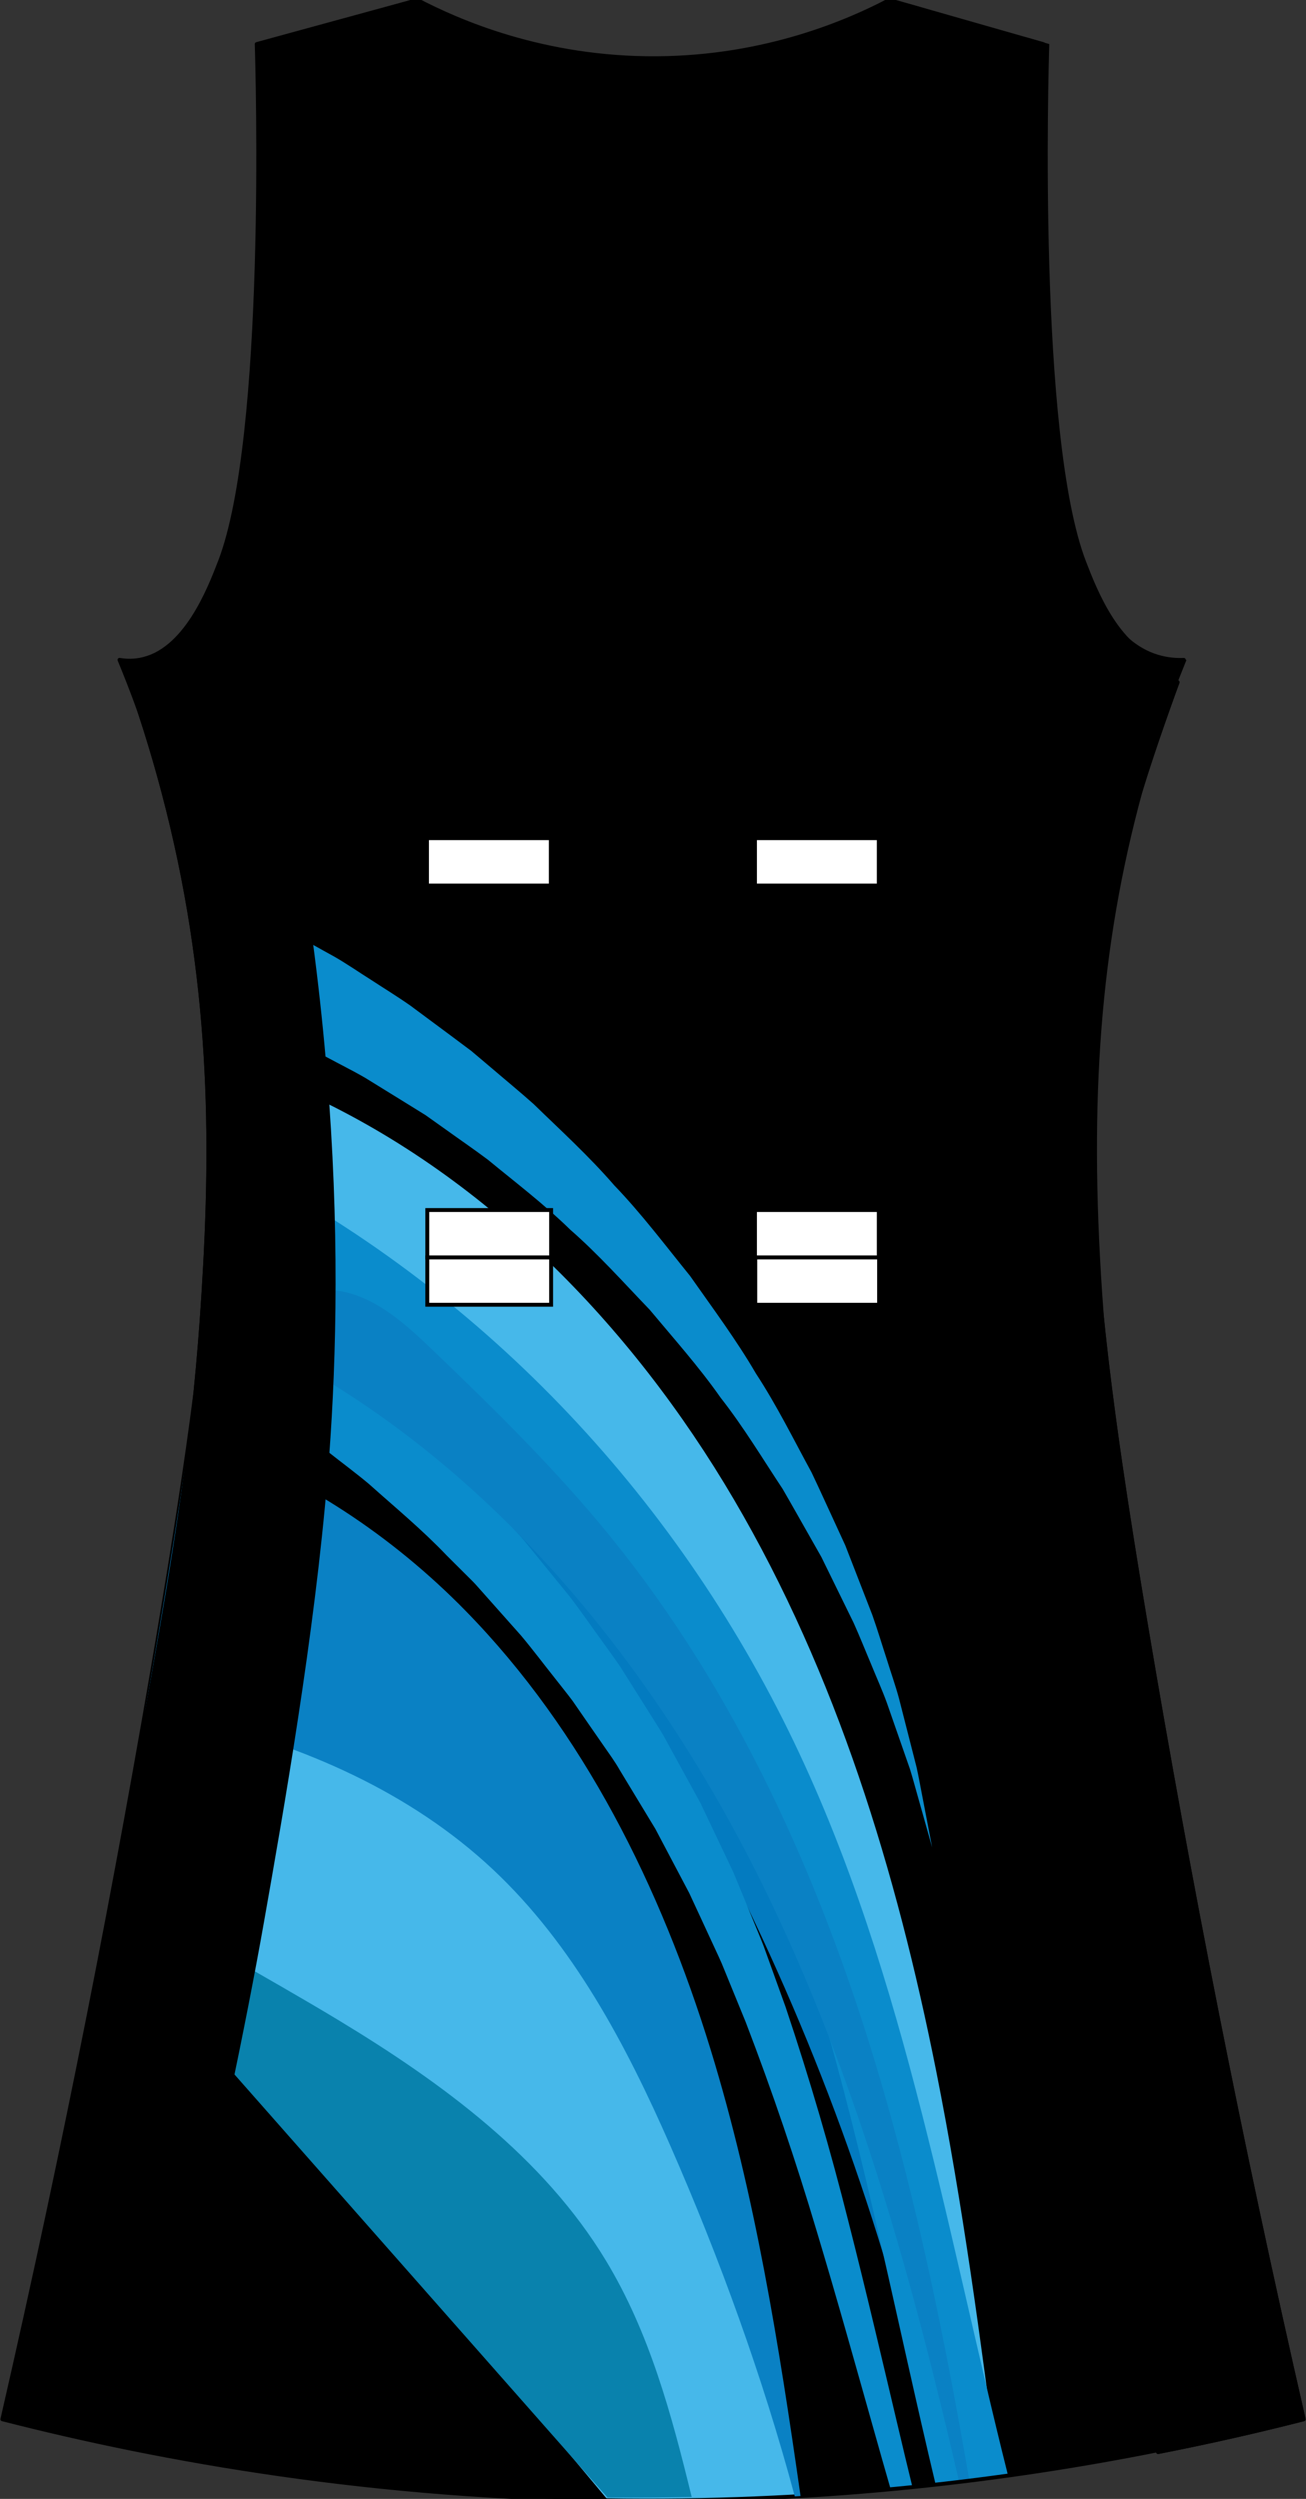 <?xml version="1.0" encoding="utf-8"?>
<!-- Generator: Adobe Illustrator 19.1.0, SVG Export Plug-In . SVG Version: 6.00 Build 0)  -->
<svg version="1.1" id="Layer_1" xmlns="http://www.w3.org/2000/svg" xmlns:xlink="http://www.w3.org/1999/xlink" x="0px" y="0px"
	 viewBox="0 0 335.2 641.14" style="enable-background:new 0 0 335.2 641.14;" xml:space="preserve">
<rect x="0" y="0" width="335.2" height="641.14" fill="#333333" stroke="none"/>
<style type="text/css">
	<![CDATA[
	@font-face{font-family:'codaheavy';src:url('/fonts/coda-heavy-webfont.woff') format('woff')}
	text{font-family:Impact,codaheavy,sans-serif}
	.Number.fill{fill:#000}
	.NumberOutline.stroke{fill:none;stroke:#777;stroke-width:2.5}
	.Colour1.fill{fill:#000000;}
	.Colour2.fill{fill:#0A8CCC;}
	.Colour3.fill{fill:#46B8EA;}
	.Colour4.fill{fill:#0A81C4;}
	.Colour5.fill{fill:#0982AD;}
	.NeckAndArmTrim.fill{fill:#000000;}
	.st0{fill:#037BC0;}
	.st1{fill:none;stroke:#000000;stroke-miterlimit:10;}
	.st2{fill:none;stroke:#000000;stroke-linecap:round;stroke-linejoin:round;}
	.st3{fill:#FFFFFF;stroke:#000000;}
	]]>
</style>
<path class="Colour1 fill" d="M43.55,206.63c-4.45-15.83-9.3-28.62-12.88-37.33c1.08,0.18,2.95,0.39,5.15,0
	c11.67-2.04,17.84-18.01,20.62-25.17c12.39-32.03,9.65-126.66,9.45-132.82c13.74-3.76,27.49-7.52,41.23-11.29
	c10.45,5.47,32.31,15.12,61.47,14.91c28.14-0.2,49.25-9.47,59.65-14.91c13.17,3.76,26.34,7.52,39.51,11.29c0,4-0.01,10.03,0,17.36
	c0.04,43.04,0.08,64.71,0.86,72.05c1.8,16.94,6.47,60.96,28.35,67.71c2.78,0.86,5.25,0.93,6.87,0.87
	c-3.08,7.91-7.26,19.53-11.17,33.86c-10.83,39.77-13.65,78.88-10.31,128.48c7.71,114.56,48.01,281.65,49.82,289.08
	c-43.35,11.07-102.06,21.46-171.8,20.83C96.19,640.97,41.8,631.23,0.6,620.71c16.29-70.93,29.55-138.78,40.37-203.13
	C56.2,327.08,61.86,271.76,43.55,206.63z"/>
<path class="st0" d="M237.04,616.57c-12.03-50.76-30.44-99.98-54.64-146.09c-14.16-26.98-30.52-53.17-52.25-74.38
	c-21.73-21.21-49.34-37.25-79.35-40.86c1.7-7.34,9.87-11.26,17.3-11.92c7.43-0.65,14.75,2,21.58,5.02
	c45.69,20.24,81.26,58.57,109.78,99.93c13.7,19.87,26.21,40.91,33.51,63.99c6.3,19.9,8.58,40.9,9.2,61.78
	C242.61,588.78,238.22,601.89,237.04,616.57z"/>
<path class="Colour3 fill" d="M40.61,417.58c1.14-6.94,2.21-13.66,3.24-20.21c32.8,8.82,63.23,27.34,85.93,53.48
	c26.92,30.99,42.62,70.71,54.12,110.69c7.48,26.02,13.43,52.53,20.5,78.66c-15.15,1-31,1.5-47.48,1.35c-0.27,0-0.54-0.01-0.81-0.01
	L28.23,488.63C32.68,464.51,36.81,440.8,40.61,417.58z M29.08,483.95c23.2,19.2,49.92,33.3,75.24,49.43
	c26.44,16.84,52.17,36.8,68.05,64.45c7.72,13.44,12.77,28.1,16.85,43.18c-10.47,0.44-21.24,0.63-32.3,0.53
	c-0.27,0-0.54-0.01-0.81-0.01L28.23,488.63C28.52,487.06,28.79,485.51,29.08,483.95z"/>
<path class="Colour3 fill" d="M218.18,531.32c-12.36-52.36-29.07-106.05-65.77-145.07c-15.36-16.33-33.74-29.53-49.06-45.91
	c-15.31-16.38-27.2-38.07-26.56-60.59c47.21,21.12,85.22,60.09,111.57,104.96c26.35,44.87,41.74,95.53,51.93,146.68
	c6.86,34.44,11.45,69.27,15.97,104.11c-4.46,0.6-9.01,1.17-13.62,1.7C232.03,602.84,226.45,566.35,218.18,531.32z"/>
<path class="Colour2 fill" d="M146.4,315.54c-6.8-6.64-14.26-12.29-21.19-18c-3.6-2.7-7.26-5.19-10.76-7.71
	c-1.76-1.25-3.5-2.49-5.22-3.71c-1.79-1.11-3.56-2.21-5.31-3.29c-3.49-2.15-6.88-4.25-10.16-6.27c-3.33-1.93-6.68-3.57-9.81-5.27
	c-3.17-1.64-6.13-3.34-9.07-4.71c-2.96-1.32-5.77-2.58-8.41-3.75c-2.63-1.18-5.09-2.28-7.37-3.3c-2.07-0.84-4.02-1.52-5.8-2.18
	c-0.96-9.22-2.35-18.4-4.22-27.68L50,227.2c0,0,4.67,2.19,12.84,6.02c2.03,0.98,4.31,1.98,6.72,3.22c2.38,1.31,4.94,2.74,7.69,4.26
	c2.74,1.52,5.65,3.14,8.72,4.84c3.04,1.75,6.09,3.86,9.34,5.91c3.22,2.11,6.64,4.19,10.03,6.57c3.33,2.47,6.77,5.02,10.3,7.64
	c1.76,1.31,3.54,2.65,5.35,4c1.72,1.46,3.46,2.93,5.23,4.42c3.5,3,7.14,5.98,10.71,9.16c6.86,6.68,14.17,13.31,20.74,20.9
	c6.94,7.21,13.07,15.36,19.44,23.22c5.83,8.31,11.88,16.41,16.9,25.03c5.45,8.32,9.77,17.13,14.29,25.4
	c2.03,4.26,3.94,8.5,5.85,12.62c0.95,2.06,1.88,4.1,2.81,6.11c0.8,2.07,1.6,4.11,2.38,6.12c1.56,4.02,3.08,7.93,4.55,11.71
	c1.35,3.82,2.47,7.58,3.64,11.15c1.11,3.59,2.32,6.97,3.21,10.28c0.85,3.32,1.66,6.47,2.41,9.43c0.75,2.95,1.46,5.71,2.11,8.26
	c0.57,2.56,0.97,4.94,1.4,7.08c1.65,8.56,2.59,13.45,2.59,13.45s-1.35-4.79-3.71-13.18c-0.61-2.09-1.21-4.43-1.99-6.93
	c-0.86-2.47-1.79-5.14-2.79-8c-0.99-2.84-2.04-5.87-3.16-9.06c-1.15-3.17-2.63-6.42-4.02-9.85c-1.45-3.41-2.86-7-4.5-10.63
	c-1.75-3.58-3.57-7.28-5.43-11.08c-0.93-1.9-1.87-3.82-2.83-5.77c-1.07-1.89-2.15-3.8-3.25-5.73c-2.2-3.85-4.4-7.8-6.71-11.77
	c-5.09-7.66-9.95-15.8-15.89-23.37c-5.51-7.87-12.01-15.15-18.22-22.59C160.01,329.03,153.57,321.8,146.4,315.54z M240.15,637.48
	c6.34-0.7,12.53-1.49,18.58-2.33c-16.52-65.75-27.42-133.69-57.78-193.95c-32.3-64.11-83.81-115.22-145.99-145.41
	c-0.09,6.61-0.35,13.33-0.78,20.21c39.36,22.48,75.39,49.49,102.8,85.58C207.75,468.45,220.33,554.46,240.15,637.48z M53.35,327.3
	c-0.63,7.46-1.42,15.14-2.37,23.06c0.56,0.33,1.12,0.66,1.68,1c3.5,2.08,7.04,4.2,10.63,6.33c3.45,2.36,6.95,4.75,10.48,7.16
	c1.76,1.22,3.57,2.4,5.32,3.66c1.71,1.33,3.43,2.67,5.15,4.01c3.43,2.71,7,5.34,10.42,8.2c6.65,5.95,13.68,11.74,20.04,18.42
	c1.63,1.63,3.27,3.26,4.91,4.89c0.81,0.83,1.67,1.62,2.45,2.48l2.32,2.61c3.1,3.49,6.22,7,9.35,10.52
	c3.03,3.61,5.87,7.41,8.84,11.13c1.45,1.88,2.98,3.73,4.39,5.63c1.34,1.94,2.69,3.88,4.03,5.83l4.05,5.84
	c1.35,1.96,2.75,3.84,3.98,6.01c2.55,4.2,5.09,8.41,7.64,12.62l0.96,1.58l0.48,0.79c0.04,0.07,0.05,0.08,0.05,0.08l0.08,0.14
	l0.21,0.4l1.69,3.2l3.38,6.4l3.38,6.4l3.05,6.57c1.01,2.19,2.03,4.38,3.04,6.57c1,2.19,2.07,4.35,2.94,6.6
	c1.83,4.46,3.65,8.91,5.46,13.35c6.88,17.91,12.95,35.89,18.2,53.54c5.31,17.63,10.09,34.83,14.7,51.15
	c1.45,5.17,2.89,10.23,4.32,15.2c1.88-0.18,3.74-0.36,5.59-0.55c-1.29-5.3-2.59-10.72-3.89-16.25c-3.9-16.48-7.96-33.9-12.54-51.88
	c-4.52-17.99-9.89-36.47-16.13-55.05c-1.66-4.62-3.33-9.25-5.01-13.91c-0.79-2.34-1.8-4.61-2.73-6.92c-0.95-2.3-1.89-4.6-2.84-6.9
	l-2.86-6.91l-3.22-6.78l-3.23-6.79l-1.62-3.4l-0.2-0.43l-0.1-0.21c-0.01-0.03-0.26-0.47-0.21-0.38l-0.44-0.81l-0.89-1.62
	c-2.37-4.31-4.73-8.63-7.1-12.94c-1.11-2.16-2.53-4.3-3.87-6.44l-4.05-6.43c-1.35-2.14-2.7-4.28-4.05-6.42
	c-1.4-2.08-2.9-4.07-4.34-6.11c-2.94-4.03-5.75-8.14-8.77-12.06c-3.13-3.84-6.25-7.67-9.35-11.48l-2.33-2.85
	c-0.78-0.94-1.64-1.81-2.46-2.72c-1.65-1.8-3.31-3.59-4.95-5.38c-6.41-7.33-13.54-13.78-20.34-20.37c-3.5-3.18-7.14-6.13-10.67-9.17
	c-1.77-1.5-3.54-3-5.29-4.49c-1.8-1.43-3.66-2.77-5.48-4.14c-3.65-2.73-7.27-5.43-10.84-8.1c-3.72-2.45-7.4-4.87-11.03-7.25
	c-1.82-1.19-3.63-2.37-5.42-3.55C56.44,329.02,54.89,328.17,53.35,327.3z"/>
<path class="Colour5 fill" d="M29.04,483.95c18.68,12.29,38.66,22.78,57.84,34.37c26.65,16.1,52.59,35.18,68.6,61.62
	c11.25,18.57,16.89,39.56,22.05,60.71c-6.82,0.15-13.75,0.21-20.8,0.14c-0.28,0-0.54-0.01-0.82-0.01L27,494.62
	C27.69,491.04,28.36,487.5,29.04,483.95z"/>
<path class="Colour4 fill" d="M198.76,489.87c-28.87-61.12-73.59-116.93-134.08-146.09c0.96-9.38,14.02-14.28,23.17-12.43
	c9.15,1.85,16.46,8.57,23.22,15.06c15.86,15.19,31.58,30.61,45.46,47.67c32.54,40,54.13,88.15,68.89,137.74
	c10.19,34.24,17.28,69.36,23.39,104.65c-0.88,0.11-1.75,0.22-2.63,0.32C234.54,586.37,220.78,536.47,198.76,489.87z"/>
<path class="st1" d="M234.95,1.9"/>
<path class="st1" d="M100.39,1.9"/>
<path class="st1" d="M234.95,1.9"/>
<path class="st1" d="M100.39,1.9"/>
<path class="NeckAndArmTrim fill" d="M33.21,175.38c2.62-0.44,6.34-1.36,10.31-3.47c11.71-6.22,18.18-18.85,23.19-39.06
	c5.93-23.88,5.67-41.65,6.01-78.13c0.19-20.26,0.47-36.36,0.64-45.31l-6.65,1.9c0,4,0.01,10.03,0,17.36
	c-0.04,43.04-0.08,64.71-0.86,72.05c-1.8,16.94-6.47,60.96-28.35,67.71c-2.78,0.86-5.25,0.93-6.87,0.87L33.21,175.38z"/>
<path class="NeckAndArmTrim fill" d="M302.23,175.05c-1.84-0.01-4.75-0.22-8-1.41c-14.24-5.18-19.58-23.42-22.23-32.44
	c-11.48-39.17-8.94-124.16-8.7-131.63l6.01,1.74c-0.2,6.16-2.95,100.78,9.45,132.82c2.77,7.17,8.95,23.13,20.62,25.17
	c2.2,0.39,4.07,0.18,5.15,0L302.23,175.05z"/>
<path class="NeckAndArmTrim fill" d="M98.95,1.85c9.75,6.22,35.47,20.81,71.13,20.12c32.77-0.64,56.35-13.84,66.19-20.14l-8.24-2.25
	c-10.11,5.47-31.18,15.12-59.45,15.37c-29.52,0.26-51.51-9.87-61.67-15.37L98.95,1.85z"/>
<path class="Colour1 fill" d="M302.23,175.05c-0.02,0.05-7.05,19.02-10.58,31.58c-18.31,65.14-12.65,120.45,2.58,210.95
	c10.83,64.35,24.09,132.2,40.37,203.13c-11.46,2.93-23.94,5.79-37.37,8.42c0,0-17.46-68.18-26.63-116.6
	c-10.63-56.11-20.06-105.87-21.47-163.85c-1.12-45.61,2.3-113.73,26.12-196.39l0.17-0.72c3.39,8.69,8.98,18.49,18.81,22.07
	c3.08,1.12,5.86,1.37,7.7,1.4L302.23,175.05z"/>
<path class="st2" d="M0.61,620.71c41.19,10.53,95.59,20.26,159.77,20.83c52.43,0.47,98.62-5.28,136.74-12.87
	c0.08,0.3,0.12,0.46,0.12,0.46c13.43-2.63,25.91-5.49,37.37-8.42c-16.29-70.93-29.55-138.78-40.37-203.13
	c-5.04-29.96-9.02-56.05-11.44-79.93c-0.15-2.02-0.3-4.02-0.43-6.01c-3.33-49.53-0.53-88.61,10.27-128.32
	c3.71-12.33,9.59-28.22,9.61-28.27l-0.3,0c-0.09,0-0.18-0.01-0.28-0.01c0.77-2.08,1.5-4,2.17-5.73c-1.63,0.07-4.09-0.01-6.87-0.87
	c-21.87-6.75-26.55-50.77-28.35-67.71c-0.78-7.34-0.82-29.01-0.86-72.05c-0.01-7.33,0-13.36,0-17.36
	c-13.17-3.76-26.34-7.52-39.51-11.29c-10.4,5.44-31.51,14.72-59.65,14.91c-29.16,0.2-51.02-9.45-61.47-14.91
	C93.38,3.78,79.64,7.55,65.89,11.31c0.2,6.16,2.95,100.78-9.45,132.82c-2.77,7.17-8.95,23.13-20.62,25.17
	c-2.2,0.39-4.07,0.18-5.15,0c1.5,3.63,3.22,7.99,5.03,12.97c1.91,5.74,4.08,12.8,6.22,20.89c12.65,47.79,12.78,89.09,10.31,128.48
	c-0.55,8.8-1.21,17.16-2.09,25.81c-2.36,18.42-5.48,38.24-9.16,60.14C30.16,481.92,16.9,549.78,0.61,620.71z"/>
<g>
	<rect x="109.59" y="215.05" class="st3" width="31.78" height="12.15"/>
	<rect x="193.77" y="215.05" class="st3" width="31.78" height="12.15"/>
	<rect x="193.85" y="322.61" class="st3" width="31.78" height="12.15"/>
	<rect x="109.67" y="322.61" class="st3" width="31.78" height="12.15"/>
	<rect x="109.67" y="310.46" class="st3" width="31.78" height="12.15"/>
	<rect x="193.77" y="310.46" class="st3" width="31.78" height="12.15"/>
</g>
<path class="Colour4 fill" d="M172.05,550.54c-11.37-25.93-24.94-51.57-45.51-70.87c-21.2-19.89-48.72-31.85-76.88-38.52
	c-4.09-0.97-8.2-1.8-12.32-2.57c1.23-7.04,2.44-14.05,3.61-21.01c2.62-15.55,4.94-30.04,6.92-43.74l4.52-3.96
	c25.15,8.83,48.3,24.21,67.1,43.41c30.29,30.93,50.13,71.03,62.9,112.58c11.45,37.26,17.56,75.91,23.08,114.55
	c-0.5,0.03-0.99,0.06-1.48,0.09C195.76,609.86,184.71,579.4,172.05,550.54z"/>
<path class="Colour1 fill" d="M33.33,175.38c2.62-0.44,6.34-1.36,10.31-3.47c8.05-4.28,13.62-11.58,17.95-22.3l0.18,0.72
	c25.94,99.42,26,177.55,21.81,228.37c-3.37,40.89-11.27,85.66-16.32,114.3c-9.84,55.78-29.29,135.77-29.29,135.77
	c-12.78-2.53-24.66-5.28-35.57-8.06c5.81-28.85,13.46-67.28,22.24-112.65c19.85-102.54,24.95-134.38,27.58-176.43
	c2.47-39.39,2.34-80.69-10.31-128.48C38.82,191.45,35.65,181.9,33.33,175.38z"/>
<g>
	<path class="st2" d="M249.13,348.68c1.42,57.99,10.84,107.74,21.47,163.85c9.17,48.41,26.63,116.6,26.63,116.6
		c13.43-2.63,25.91-5.49,37.37-8.42c-16.29-70.93-29.55-138.78-40.37-203.13c-15.23-90.5-20.89-145.81-2.58-210.95
		c3.53-12.56,10.56-31.53,10.58-31.58l-0.3,0c-1.85-0.03-4.62-0.28-7.7-1.4c-9.83-3.58-15.42-13.38-18.81-22.07l-0.17,0.72
		C251.43,234.95,248.01,303.06,249.13,348.68z"/>
	<path class="st2" d="M2.41,620.71c10.91,2.79,22.78,5.53,35.57,8.06c0,0,19.45-79.99,29.29-135.77
		c5.05-28.64,12.95-73.42,16.32-114.3c4.19-50.82,4.13-128.95-21.81-228.37l-0.18-0.72c-4.33,10.72-9.9,18.02-17.95,22.3
		c-3.97,2.11-7.68,3.03-10.31,3.47c2.32,6.52,5.49,16.07,8.59,27.78c12.65,47.79,12.78,89.09,10.31,128.48
		c-2.64,42.05-7.73,73.89-27.58,176.43C15.86,553.43,8.21,591.86,2.41,620.71z"/>
</g>
<g id="BBodyLogos"></g>
</svg>
